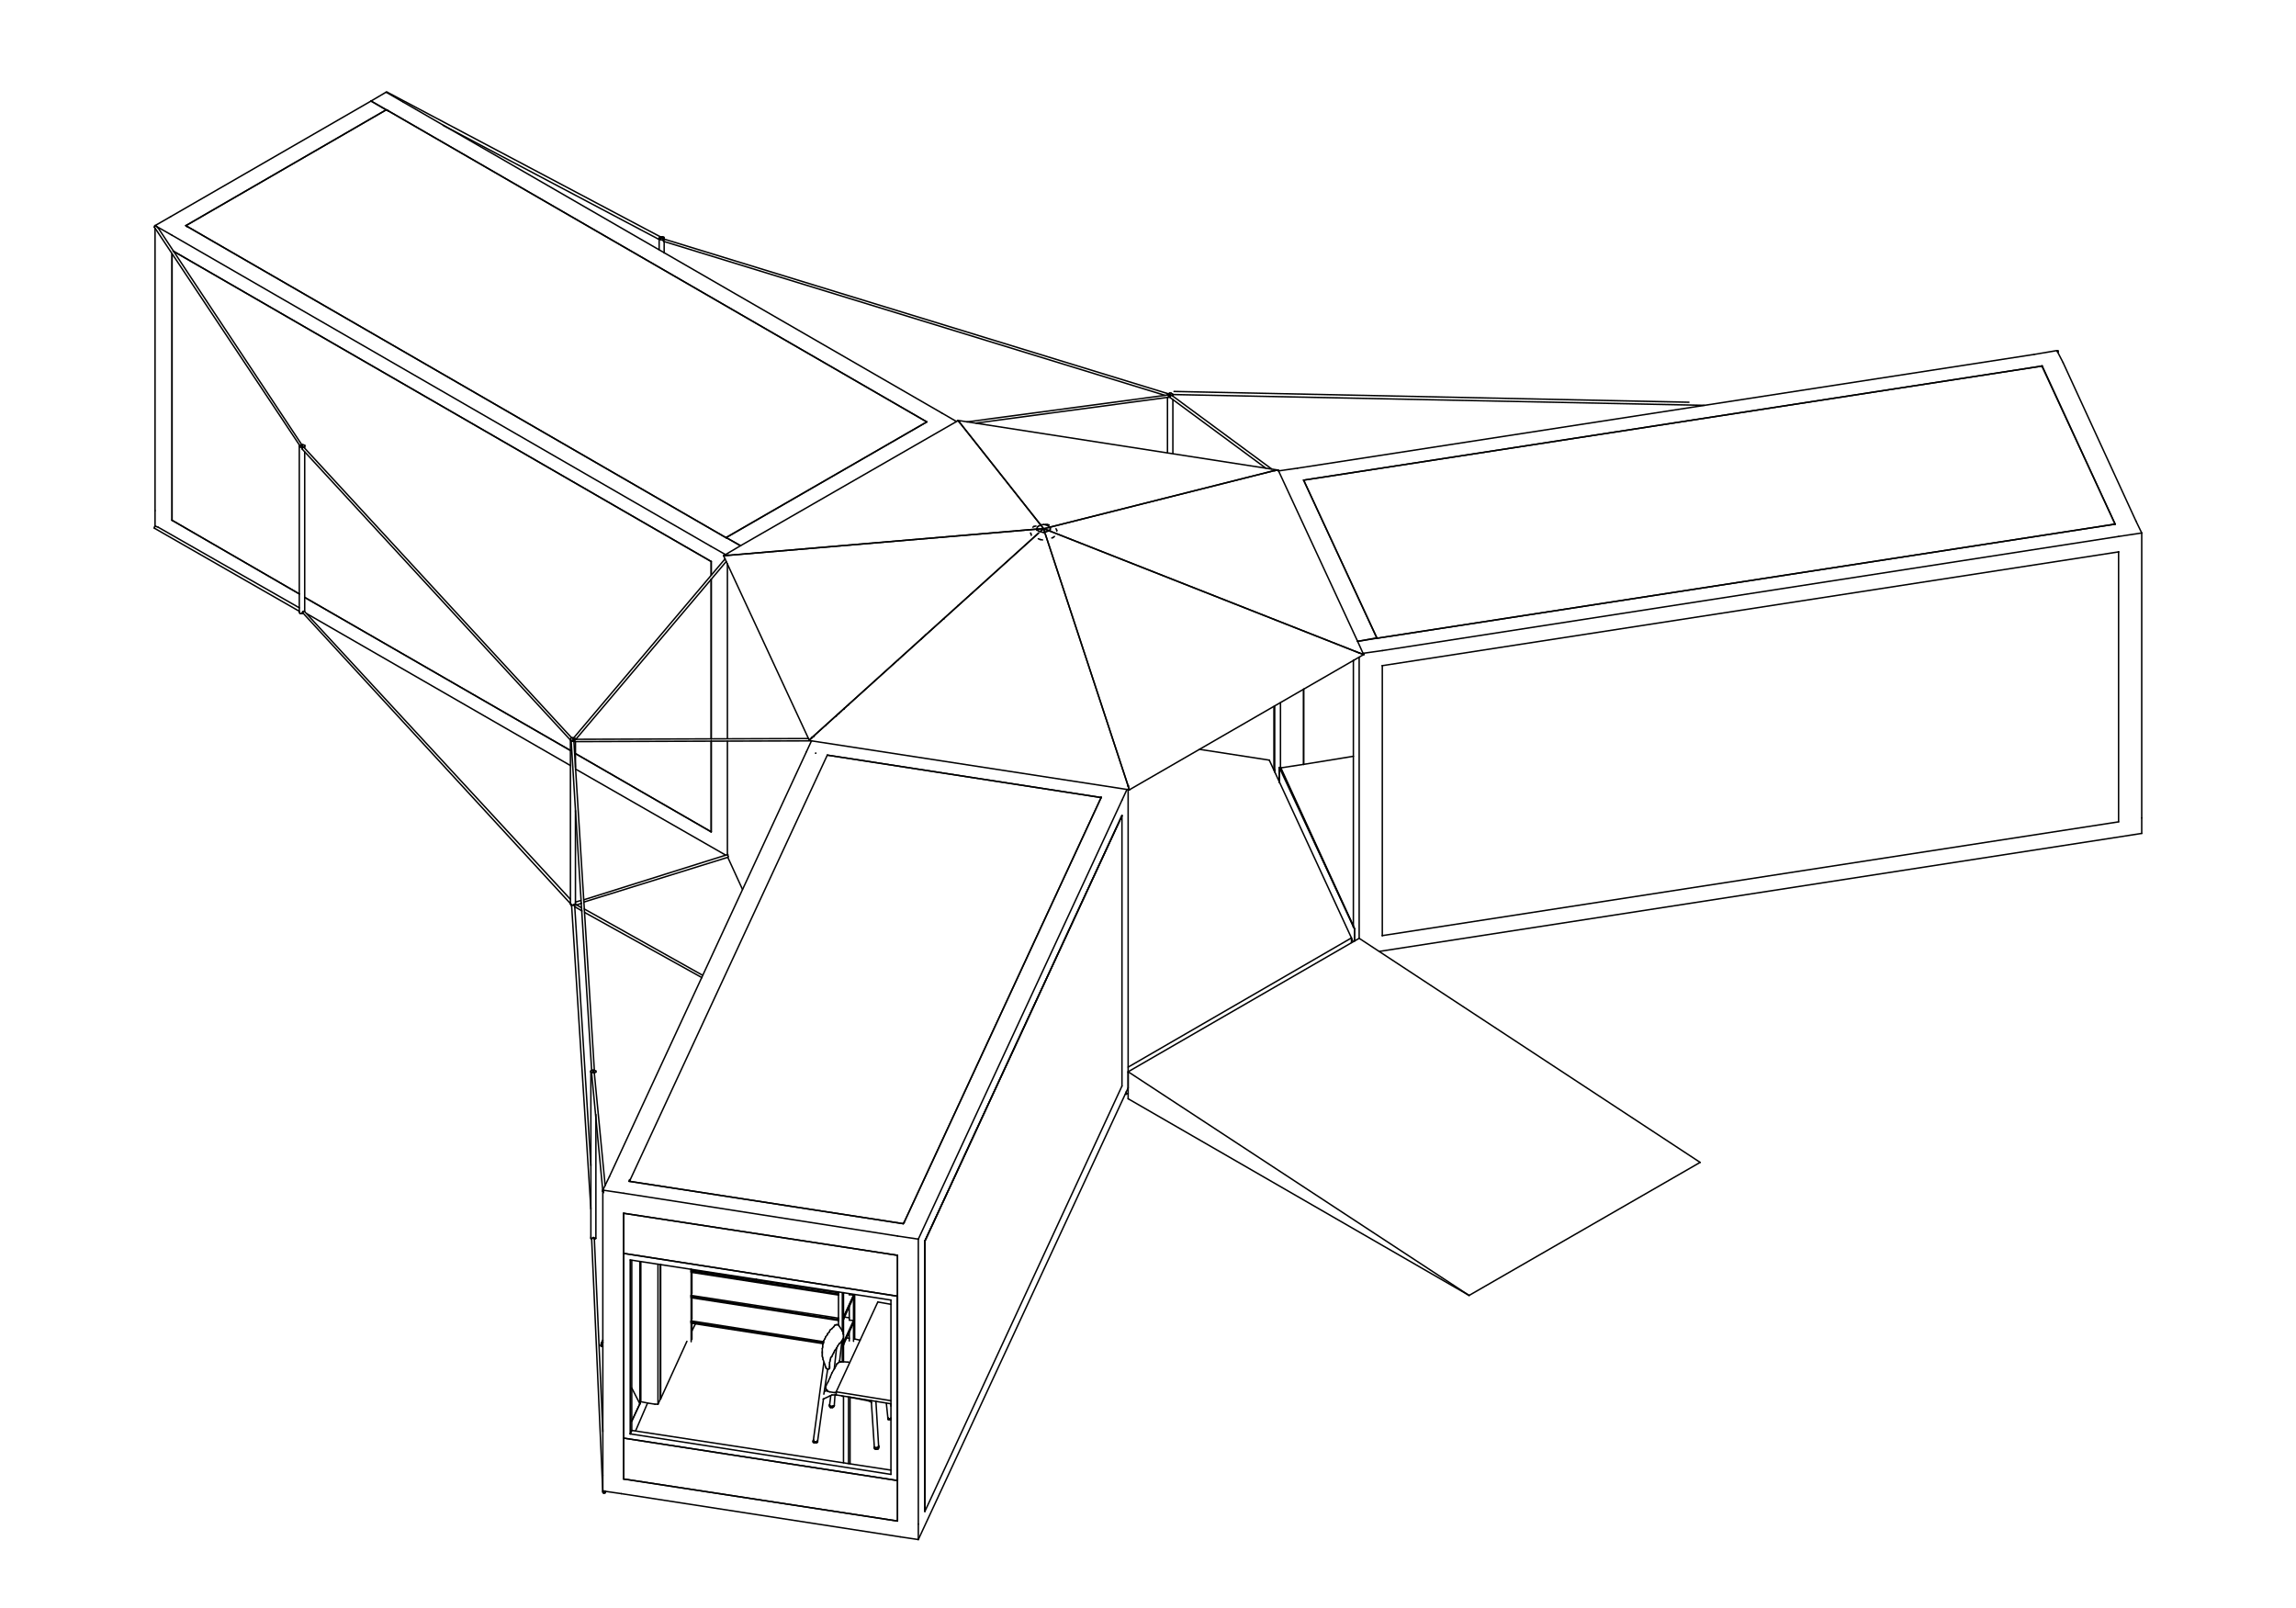 <?xml version="1.0" encoding="utf-8"?>
<!-- Generator: Adobe Illustrator 25.2.0, SVG Export Plug-In . SVG Version: 6.00 Build 0)  -->
<svg version="1.1" id="Layer_1" xmlns="http://www.w3.org/2000/svg" xmlns:xlink="http://www.w3.org/1999/xlink" x="0px" y="0px"
	 viewBox="0 0 595.3 416.9" style="enable-background:new 0 0 595.3 416.9;" xml:space="preserve">
<style type="text/css">
	.st0{fill:none;stroke:#000000;stroke-width:0.375;stroke-linecap:round;stroke-linejoin:round;stroke-miterlimit:10;}
</style>
<line class="st0" x1="351.2" y1="240.8" x2="331.7" y2="199"/>
<line class="st0" x1="351.2" y1="244" x2="351.2" y2="240.8"/>
<line class="st0" x1="331.7" y1="202.9" x2="331.7" y2="199"/>
<line class="st0" x1="350.8" y1="244.1" x2="350.4" y2="243.3"/>
<line class="st0" x1="329.1" y1="197.1" x2="311" y2="194.3"/>
<line class="st0" x1="292" y1="283.7" x2="292.5" y2="283.5"/>
<line class="st0" x1="291.8" y1="283.7" x2="292" y2="283.7"/>
<line class="st0" x1="292.5" y1="276.7" x2="350.4" y2="243.2"/>
<line class="st0" x1="350.4" y1="243.2" x2="329.1" y2="197.1"/>
<line class="st0" x1="350.4" y1="244.4" x2="350.4" y2="243.2"/>
<line class="st0" x1="292" y1="283.7" x2="292" y2="283.1"/>
<line class="st0" x1="338" y1="198.2" x2="332.1" y2="199.1"/>
<line class="st0" x1="332.1" y1="199.1" x2="350.9" y2="240.1"/>
<line class="st0" x1="332.1" y1="199.1" x2="332.1" y2="199.4"/>
<line class="st0" x1="332.1" y1="199.4" x2="350.9" y2="240.3"/>
<line class="st0" x1="218.9" y1="183.8" x2="218.9" y2="183.7"/>
<line class="st0" x1="218" y1="184.6" x2="218" y2="184.6"/>
<line class="st0" x1="216.8" y1="185.7" x2="216.8" y2="185.7"/>
<line class="st0" x1="217.6" y1="185" x2="217.6" y2="185"/>
<line class="st0" x1="217.1" y1="185.3" x2="217.1" y2="185.3"/>
<line class="st0" x1="214.1" y1="188.1" x2="214.1" y2="188.1"/>
<line class="st0" x1="216.8" y1="185.7" x2="216.8" y2="185.7"/>
<line class="st0" x1="227.6" y1="337.6" x2="216.8" y2="360.9"/>
<line class="st0" x1="216.8" y1="361.7" x2="231" y2="364"/>
<line class="st0" x1="216.8" y1="360.9" x2="231" y2="363.2"/>
<line class="st0" x1="231" y1="338.2" x2="227.6" y2="337.6"/>
<line class="st0" x1="216.8" y1="361.7" x2="216.8" y2="360.9"/>
<line class="st0" x1="218.7" y1="379.3" x2="218.7" y2="362.1"/>
<line class="st0" x1="220" y1="379.5" x2="220" y2="362.2"/>
<line class="st0" x1="220.4" y1="379.5" x2="220.4" y2="362.3"/>
<line class="st0" x1="215.1" y1="364.3" x2="215.4" y2="361.9"/>
<line class="st0" x1="216.3" y1="355" x2="216.9" y2="349.5"/>
<line class="st0" x1="215.1" y1="364.3" x2="215.1" y2="364.4"/>
<line class="st0" x1="215.1" y1="364.4" x2="215.2" y2="364.6"/>
<line class="st0" x1="215.2" y1="364.6" x2="215.6" y2="364.7"/>
<line class="st0" x1="215.6" y1="364.7" x2="215.8" y2="364.7"/>
<line class="st0" x1="215.8" y1="364.7" x2="216" y2="364.6"/>
<line class="st0" x1="216" y1="364.6" x2="216.3" y2="364.5"/>
<line class="st0" x1="218.3" y1="347.6" x2="217.7" y2="352.9"/>
<line class="st0" x1="216.5" y1="361.7" x2="216.3" y2="364.5"/>
<line class="st0" x1="211" y1="373.7" x2="211.2" y2="373.9"/>
<line class="st0" x1="211" y1="373.7" x2="210.9" y2="373.6"/>
<line class="st0" x1="211.2" y1="373.9" x2="211.6" y2="373.9"/>
<line class="st0" x1="210.9" y1="373.6" x2="210.9" y2="373.4"/>
<line class="st0" x1="210.9" y1="373.4" x2="213.6" y2="353.3"/>
<line class="st0" x1="214.6" y1="355" x2="213.6" y2="361.5"/>
<line class="st0" x1="213.5" y1="362.8" x2="212" y2="373.6"/>
<line class="st0" x1="212" y1="373.6" x2="211.8" y2="373.9"/>
<line class="st0" x1="211.8" y1="373.9" x2="211.6" y2="373.9"/>
<line class="st0" x1="218" y1="353.2" x2="217.6" y2="352.9"/>
<line class="st0" x1="213.4" y1="362.8" x2="213.6" y2="362.7"/>
<line class="st0" x1="226" y1="363.7" x2="225.6" y2="363.4"/>
<line class="st0" x1="214.5" y1="360.5" x2="213.8" y2="360.8"/>
<line class="st0" x1="218.3" y1="362" x2="218.7" y2="362.1"/>
<line class="st0" x1="220.4" y1="362.3" x2="225" y2="363.2"/>
<line class="st0" x1="216.8" y1="361.7" x2="216.6" y2="361.7"/>
<line class="st0" x1="215.7" y1="361.7" x2="215.1" y2="362"/>
<line class="st0" x1="215.7" y1="361.7" x2="216.6" y2="361.7"/>
<line class="st0" x1="215.1" y1="362" x2="213.6" y2="362.7"/>
<line class="st0" x1="225.6" y1="363.4" x2="225" y2="363.2"/>
<line class="st0" x1="229.8" y1="363.8" x2="230.2" y2="367.6"/>
<line class="st0" x1="231" y1="364" x2="231" y2="364.6"/>
<line class="st0" x1="230.2" y1="367.6" x2="230.3" y2="367.9"/>
<line class="st0" x1="230.3" y1="367.9" x2="230.6" y2="367.9"/>
<line class="st0" x1="230.6" y1="367.9" x2="230.9" y2="367.9"/>
<line class="st0" x1="230.9" y1="367.9" x2="231" y2="367.7"/>
<line class="st0" x1="227.1" y1="363.3" x2="227.8" y2="374.9"/>
<line class="st0" x1="225.9" y1="363.2" x2="226.7" y2="375.3"/>
<line class="st0" x1="226.8" y1="375.4" x2="227.1" y2="375.4"/>
<line class="st0" x1="226.8" y1="375.4" x2="226.7" y2="375.3"/>
<line class="st0" x1="227.1" y1="375.4" x2="227.4" y2="375.4"/>
<line class="st0" x1="227.8" y1="374.9" x2="227.8" y2="375.2"/>
<line class="st0" x1="227.8" y1="375.2" x2="227.7" y2="375.3"/>
<line class="st0" x1="227.7" y1="375.3" x2="227.4" y2="375.4"/>
<line class="st0" x1="215.1" y1="364.5" x2="215.1" y2="364.3"/>
<line class="st0" x1="215.1" y1="364.5" x2="215.1" y2="364.7"/>
<line class="st0" x1="215.1" y1="364.3" x2="215.1" y2="364.4"/>
<line class="st0" x1="215.1" y1="364.7" x2="215.2" y2="364.9"/>
<line class="st0" x1="215.1" y1="364.4" x2="215.2" y2="364.6"/>
<line class="st0" x1="215.2" y1="364.9" x2="215.4" y2="365"/>
<line class="st0" x1="215.2" y1="364.6" x2="215.6" y2="364.7"/>
<line class="st0" x1="215.4" y1="365" x2="215.8" y2="365"/>
<line class="st0" x1="215.6" y1="364.7" x2="215.8" y2="364.7"/>
<line class="st0" x1="215.8" y1="365" x2="216" y2="364.9"/>
<line class="st0" x1="215.8" y1="364.7" x2="216" y2="364.6"/>
<line class="st0" x1="216" y1="364.9" x2="216.2" y2="364.7"/>
<line class="st0" x1="216" y1="364.6" x2="216.3" y2="364.5"/>
<line class="st0" x1="216.2" y1="364.7" x2="216.3" y2="364.5"/>
<line class="st0" x1="211.2" y1="374.1" x2="211" y2="374.1"/>
<line class="st0" x1="211.2" y1="374.1" x2="211.5" y2="374.1"/>
<line class="st0" x1="211.2" y1="373.9" x2="211" y2="373.7"/>
<line class="st0" x1="211.2" y1="373.9" x2="211.6" y2="373.9"/>
<line class="st0" x1="211" y1="373.7" x2="210.9" y2="373.6"/>
<line class="st0" x1="211" y1="374.1" x2="210.8" y2="373.9"/>
<line class="st0" x1="210.9" y1="373.6" x2="210.9" y2="373.4"/>
<line class="st0" x1="210.8" y1="373.9" x2="210.8" y2="373.7"/>
<line class="st0" x1="210.8" y1="373.7" x2="210.9" y2="373.4"/>
<line class="st0" x1="212" y1="373.6" x2="212" y2="373.9"/>
<line class="st0" x1="212" y1="373.6" x2="211.8" y2="373.9"/>
<line class="st0" x1="212" y1="373.9" x2="211.8" y2="374.1"/>
<line class="st0" x1="211.8" y1="373.9" x2="211.6" y2="373.9"/>
<line class="st0" x1="211.8" y1="374.1" x2="211.5" y2="374.1"/>
<line class="st0" x1="230.2" y1="367.9" x2="230.2" y2="367.6"/>
<line class="st0" x1="230.2" y1="367.9" x2="230.3" y2="368.1"/>
<line class="st0" x1="230.2" y1="367.6" x2="230.3" y2="367.9"/>
<line class="st0" x1="230.3" y1="368.1" x2="230.6" y2="368.1"/>
<line class="st0" x1="230.3" y1="367.9" x2="230.6" y2="367.9"/>
<line class="st0" x1="230.6" y1="368.1" x2="230.9" y2="368.1"/>
<line class="st0" x1="230.6" y1="367.9" x2="230.9" y2="367.9"/>
<line class="st0" x1="230.9" y1="368.1" x2="231" y2="368.1"/>
<line class="st0" x1="230.9" y1="367.9" x2="231" y2="367.7"/>
<line class="st0" x1="226.8" y1="375.7" x2="227.1" y2="375.8"/>
<line class="st0" x1="226.8" y1="375.7" x2="226.7" y2="375.5"/>
<line class="st0" x1="227.1" y1="375.8" x2="227.4" y2="375.8"/>
<line class="st0" x1="227.1" y1="375.4" x2="226.8" y2="375.4"/>
<line class="st0" x1="227.1" y1="375.4" x2="227.4" y2="375.4"/>
<line class="st0" x1="226.8" y1="375.4" x2="226.7" y2="375.3"/>
<line class="st0" x1="226.7" y1="375.5" x2="226.7" y2="375.3"/>
<line class="st0" x1="227.8" y1="374.9" x2="227.8" y2="375.3"/>
<line class="st0" x1="227.8" y1="374.9" x2="227.8" y2="375.2"/>
<line class="st0" x1="227.8" y1="375.3" x2="227.8" y2="375.5"/>
<line class="st0" x1="227.8" y1="375.2" x2="227.7" y2="375.3"/>
<line class="st0" x1="227.8" y1="375.5" x2="227.7" y2="375.7"/>
<line class="st0" x1="227.7" y1="375.3" x2="227.4" y2="375.4"/>
<line class="st0" x1="227.7" y1="375.7" x2="227.4" y2="375.8"/>
<line class="st0" x1="217.4" y1="343.5" x2="217.1" y2="343.5"/>
<line class="st0" x1="217.4" y1="343.5" x2="217.6" y2="343.9"/>
<line class="st0" x1="217.1" y1="343.5" x2="216.9" y2="343.5"/>
<line class="st0" x1="217.6" y1="343.9" x2="218.3" y2="344.9"/>
<line class="st0" x1="218.3" y1="344.9" x2="218.6" y2="345.5"/>
<line class="st0" x1="217.6" y1="348.4" x2="218" y2="348.1"/>
<line class="st0" x1="217.6" y1="348.4" x2="217.2" y2="349"/>
<line class="st0" x1="218" y1="348.1" x2="218.2" y2="347.8"/>
<line class="st0" x1="216.9" y1="349.6" x2="217.2" y2="349"/>
<line class="st0" x1="216.9" y1="349.6" x2="216.4" y2="350.2"/>
<line class="st0" x1="215.9" y1="351.2" x2="216.2" y2="350.7"/>
<line class="st0" x1="215.9" y1="351.2" x2="215.7" y2="351.7"/>
<line class="st0" x1="216.2" y1="350.7" x2="216.4" y2="350.2"/>
<line class="st0" x1="218.6" y1="347.2" x2="218.7" y2="347"/>
<line class="st0" x1="218.6" y1="347.2" x2="218.6" y2="347.2"/>
<line class="st0" x1="218.7" y1="347" x2="218.7" y2="346.5"/>
<line class="st0" x1="216.9" y1="343.5" x2="216.8" y2="343.5"/>
<line class="st0" x1="218.6" y1="345.8" x2="218.6" y2="345.5"/>
<line class="st0" x1="218.6" y1="345.8" x2="218.7" y2="346.1"/>
<line class="st0" x1="218.7" y1="346.1" x2="218.7" y2="346.5"/>
<line class="st0" x1="215.7" y1="351.7" x2="215.4" y2="352"/>
<line class="st0" x1="218.3" y1="347.6" x2="218.4" y2="347.5"/>
<line class="st0" x1="218.3" y1="347.6" x2="218.2" y2="347.8"/>
<line class="st0" x1="218.4" y1="347.5" x2="218.6" y2="347.2"/>
<line class="st0" x1="215.1" y1="354.3" x2="215.1" y2="354.1"/>
<line class="st0" x1="215.1" y1="354.3" x2="215.1" y2="354.4"/>
<line class="st0" x1="215.1" y1="354.1" x2="215.1" y2="353.7"/>
<line class="st0" x1="215.1" y1="353.7" x2="215.1" y2="353.3"/>
<line class="st0" x1="215.1" y1="353.3" x2="215.2" y2="352.9"/>
<line class="st0" x1="215.3" y1="352.5" x2="215.4" y2="352"/>
<line class="st0" x1="215.3" y1="352.5" x2="215.2" y2="352.9"/>
<line class="st0" x1="215" y1="354.9" x2="215.1" y2="354.8"/>
<line class="st0" x1="215" y1="354.9" x2="214.8" y2="355"/>
<line class="st0" x1="215.1" y1="354.8" x2="215.1" y2="354.7"/>
<line class="st0" x1="214.8" y1="355" x2="214.6" y2="355"/>
<line class="st0" x1="215.1" y1="354.7" x2="215.1" y2="354.5"/>
<line class="st0" x1="215.1" y1="354.7" x2="215.1" y2="354.7"/>
<line class="st0" x1="215.1" y1="354.5" x2="215.1" y2="354.4"/>
<line class="st0" x1="214.5" y1="346.1" x2="214.1" y2="346.6"/>
<line class="st0" x1="214.5" y1="346.1" x2="214.6" y2="345.8"/>
<line class="st0" x1="214.1" y1="346.6" x2="213.9" y2="347.1"/>
<line class="st0" x1="215.2" y1="344.9" x2="215" y2="345.4"/>
<line class="st0" x1="215.2" y1="344.9" x2="215.7" y2="344.5"/>
<line class="st0" x1="215" y1="345.4" x2="214.6" y2="345.8"/>
<line class="st0" x1="215.7" y1="344.5" x2="216.2" y2="344"/>
<line class="st0" x1="216.5" y1="343.6" x2="216.8" y2="343.5"/>
<line class="st0" x1="216.5" y1="343.6" x2="216.4" y2="343.7"/>
<line class="st0" x1="216.2" y1="344" x2="216.4" y2="343.7"/>
<line class="st0" x1="213.9" y1="347.1" x2="213.6" y2="347.6"/>
<line class="st0" x1="213.2" y1="351.7" x2="213.3" y2="352"/>
<line class="st0" x1="213.2" y1="351.7" x2="213.2" y2="351.3"/>
<line class="st0" x1="213.3" y1="352" x2="213.4" y2="352.5"/>
<line class="st0" x1="213.4" y1="352.5" x2="213.9" y2="353.9"/>
<line class="st0" x1="213.5" y1="348.1" x2="213.6" y2="347.6"/>
<line class="st0" x1="213.5" y1="348.1" x2="213.4" y2="348.4"/>
<line class="st0" x1="213.9" y1="353.9" x2="214.1" y2="354.5"/>
<line class="st0" x1="213.3" y1="349.3" x2="213.3" y2="348.8"/>
<line class="st0" x1="213.3" y1="349.3" x2="213.2" y2="349.7"/>
<line class="st0" x1="213.3" y1="348.8" x2="213.4" y2="348.4"/>
<line class="st0" x1="213.2" y1="349.7" x2="213.2" y2="350.5"/>
<line class="st0" x1="213.2" y1="350.9" x2="213.2" y2="351.3"/>
<line class="st0" x1="213.2" y1="350.9" x2="213.2" y2="350.7"/>
<line class="st0" x1="214.2" y1="354.8" x2="214.1" y2="354.5"/>
<line class="st0" x1="214.2" y1="354.8" x2="214.4" y2="354.9"/>
<line class="st0" x1="214.4" y1="354.9" x2="214.6" y2="355"/>
<line class="st0" x1="213.2" y1="350.5" x2="213.2" y2="350.7"/>
<line class="st0" x1="216.8" y1="354.1" x2="216.4" y2="354.8"/>
<line class="st0" x1="216.8" y1="354.1" x2="216.9" y2="353.7"/>
<line class="st0" x1="216.4" y1="354.8" x2="215.7" y2="356"/>
<line class="st0" x1="216.9" y1="353.7" x2="217.1" y2="353.6"/>
<line class="st0" x1="220.2" y1="353.3" x2="219.9" y2="353.2"/>
<line class="st0" x1="218.6" y1="353.1" x2="218.2" y2="353.1"/>
<line class="st0" x1="218.6" y1="353.1" x2="219.9" y2="353.2"/>
<line class="st0" x1="218.2" y1="353.1" x2="217.8" y2="353.2"/>
<line class="st0" x1="217.8" y1="353.2" x2="217.6" y2="353.2"/>
<line class="st0" x1="217.6" y1="353.2" x2="217.4" y2="353.3"/>
<line class="st0" x1="217.4" y1="353.3" x2="217.1" y2="353.6"/>
<line class="st0" x1="214.2" y1="359.2" x2="214.1" y2="359.6"/>
<line class="st0" x1="214.2" y1="359.2" x2="214.7" y2="358.3"/>
<line class="st0" x1="214.1" y1="359.6" x2="214.1" y2="359.8"/>
<line class="st0" x1="214.1" y1="359.8" x2="214.1" y2="359.9"/>
<line class="st0" x1="215.7" y1="356" x2="215.2" y2="357.2"/>
<line class="st0" x1="215.2" y1="357.2" x2="214.7" y2="358.3"/>
<line class="st0" x1="214.1" y1="359.9" x2="214.1" y2="360.2"/>
<line class="st0" x1="214.1" y1="360.2" x2="214.2" y2="360.3"/>
<line class="st0" x1="214.7" y1="360.8" x2="214.5" y2="360.7"/>
<line class="st0" x1="214.7" y1="360.8" x2="215.1" y2="360.9"/>
<line class="st0" x1="214.5" y1="360.7" x2="214.4" y2="360.4"/>
<line class="st0" x1="214.4" y1="360.4" x2="214.2" y2="360.3"/>
<line class="st0" x1="216.8" y1="361.1" x2="216.3" y2="361.1"/>
<line class="st0" x1="216.3" y1="361.1" x2="215.1" y2="360.9"/>
<line class="st0" x1="179.2" y1="347.9" x2="179.2" y2="329.1"/>
<line class="st0" x1="179.4" y1="347.3" x2="179.4" y2="343.1"/>
<line class="st0" x1="179.4" y1="341.9" x2="179.4" y2="336.5"/>
<line class="st0" x1="179.4" y1="335.3" x2="179.4" y2="329.9"/>
<line class="st0" x1="217.4" y1="343.6" x2="217.4" y2="342.4"/>
<line class="st0" x1="217.4" y1="341.8" x2="217.4" y2="335.8"/>
<line class="st0" x1="217.4" y1="335.2" x2="217.4" y2="335.1"/>
<line class="st0" x1="217.4" y1="342.4" x2="217.4" y2="341.8"/>
<line class="st0" x1="217.4" y1="335.8" x2="217.4" y2="335.2"/>
<line class="st0" x1="218.4" y1="353.1" x2="218.4" y2="347.5"/>
<line class="st0" x1="218.4" y1="345.2" x2="218.4" y2="335.2"/>
<line class="st0" x1="218.7" y1="353.1" x2="218.7" y2="348.7"/>
<line class="st0" x1="218.7" y1="348.1" x2="218.7" y2="346.9"/>
<line class="st0" x1="218.7" y1="346" x2="218.7" y2="342.1"/>
<line class="st0" x1="218.7" y1="341.5" x2="218.7" y2="335.3"/>
<line class="st0" x1="218.7" y1="348.7" x2="218.7" y2="348.1"/>
<line class="st0" x1="218.7" y1="342.1" x2="218.7" y2="341.5"/>
<line class="st0" x1="218.7" y1="335.3" x2="218.7" y2="335.2"/>
<line class="st0" x1="220.2" y1="347.7" x2="220.2" y2="345.2"/>
<line class="st0" x1="220.2" y1="342.3" x2="220.2" y2="338.6"/>
<line class="st0" x1="220.2" y1="335.7" x2="220.2" y2="335.5"/>
<line class="st0" x1="221.3" y1="347.8" x2="221.3" y2="335.7"/>
<line class="st0" x1="221.6" y1="347.2" x2="221.6" y2="335.7"/>
<line class="st0" x1="218.7" y1="348.7" x2="221.3" y2="343"/>
<line class="st0" x1="218.7" y1="348.3" x2="221.3" y2="342.8"/>
<line class="st0" x1="218.7" y1="348.7" x2="218.7" y2="348.3"/>
<line class="st0" x1="221.3" y1="343" x2="221.3" y2="342.8"/>
<line class="st0" x1="179.2" y1="343.1" x2="213.4" y2="348.4"/>
<line class="st0" x1="179.2" y1="342.8" x2="213.5" y2="348.2"/>
<line class="st0" x1="179.2" y1="343.1" x2="179.2" y2="342.8"/>
<line class="st0" x1="218.7" y1="342.1" x2="221.3" y2="336.4"/>
<line class="st0" x1="218.7" y1="341.7" x2="221.3" y2="336.1"/>
<line class="st0" x1="218.7" y1="342.1" x2="218.7" y2="341.7"/>
<line class="st0" x1="221.3" y1="336.4" x2="221.3" y2="336.1"/>
<line class="st0" x1="179.2" y1="336.5" x2="217.4" y2="342.4"/>
<line class="st0" x1="179.2" y1="336.2" x2="217.4" y2="342.2"/>
<line class="st0" x1="179.2" y1="336.5" x2="179.2" y2="336.2"/>
<line class="st0" x1="217.4" y1="342.4" x2="217.4" y2="342.2"/>
<line class="st0" x1="218.7" y1="335.3" x2="218.7" y2="335.2"/>
<line class="st0" x1="218.7" y1="335.3" x2="218.7" y2="335.2"/>
<line class="st0" x1="179.2" y1="329.9" x2="217.4" y2="335.8"/>
<line class="st0" x1="179.2" y1="329.6" x2="217.4" y2="335.6"/>
<line class="st0" x1="179.2" y1="329.9" x2="179.2" y2="329.6"/>
<line class="st0" x1="217.4" y1="335.8" x2="217.4" y2="335.6"/>
<line class="st0" x1="179.2" y1="342.8" x2="213.5" y2="348.2"/>
<line class="st0" x1="218.7" y1="348.3" x2="221.3" y2="342.8"/>
<line class="st0" x1="179.4" y1="341.9" x2="179.2" y2="342.5"/>
<line class="st0" x1="179.2" y1="342.5" x2="213.5" y2="347.9"/>
<line class="st0" x1="218.7" y1="348.1" x2="221.3" y2="342.4"/>
<line class="st0" x1="221.3" y1="342.4" x2="220.2" y2="342.3"/>
<line class="st0" x1="220.2" y1="341.7" x2="218.9" y2="341.5"/>
<line class="st0" x1="179.2" y1="342.8" x2="179.2" y2="342.5"/>
<line class="st0" x1="218.7" y1="348.3" x2="218.7" y2="348.1"/>
<line class="st0" x1="221.3" y1="342.8" x2="221.3" y2="342.4"/>
<line class="st0" x1="179.2" y1="336.2" x2="217.4" y2="342.2"/>
<line class="st0" x1="218.7" y1="341.7" x2="221.3" y2="336.1"/>
<line class="st0" x1="179.4" y1="335.3" x2="179.2" y2="335.9"/>
<line class="st0" x1="179.2" y1="335.9" x2="217.4" y2="341.8"/>
<line class="st0" x1="218.7" y1="341.5" x2="221.3" y2="335.8"/>
<line class="st0" x1="221.3" y1="335.8" x2="220.2" y2="335.7"/>
<line class="st0" x1="179.2" y1="336.2" x2="179.2" y2="335.9"/>
<line class="st0" x1="217.4" y1="342.2" x2="217.4" y2="341.8"/>
<line class="st0" x1="218.7" y1="341.7" x2="218.7" y2="341.5"/>
<line class="st0" x1="221.3" y1="336.1" x2="221.3" y2="335.8"/>
<line class="st0" x1="179.2" y1="329.6" x2="217.4" y2="335.6"/>
<line class="st0" x1="179.2" y1="329.1" x2="179.2" y2="329.3"/>
<line class="st0" x1="179.2" y1="329.3" x2="217.4" y2="335.2"/>
<line class="st0" x1="179.2" y1="329.6" x2="179.2" y2="329.3"/>
<line class="st0" x1="217.4" y1="335.6" x2="217.4" y2="335.2"/>
<line class="st0" x1="196.8" y1="331.9" x2="196.8" y2="332"/>
<line class="st0" x1="196.1" y1="331.9" x2="196.1" y2="331.7"/>
<line class="st0" x1="196.8" y1="332" x2="196.8" y2="331.9"/>
<line class="st0" x1="196.1" y1="331.7" x2="196.1" y2="331.9"/>
<line class="st0" x1="218.9" y1="183.7" x2="218.9" y2="183.8"/>
<line class="st0" x1="220" y1="182.8" x2="220" y2="182.8"/>
<line class="st0" x1="241" y1="163.7" x2="241" y2="163.7"/>
<line class="st0" x1="240" y1="164.6" x2="240" y2="164.6"/>
<line class="st0" x1="238.8" y1="165.8" x2="238.8" y2="165.8"/>
<line class="st0" x1="239.7" y1="164.9" x2="239.7" y2="164.9"/>
<line class="st0" x1="239.2" y1="165.4" x2="239.2" y2="165.4"/>
<line class="st0" x1="440.8" y1="301.4" x2="352.4" y2="243.3"/>
<line class="st0" x1="292.5" y1="277.9" x2="292.5" y2="284.9"/>
<line class="st0" x1="352.4" y1="243.3" x2="292.5" y2="277.9"/>
<line class="st0" x1="292.5" y1="284.9" x2="380.9" y2="335.9"/>
<line class="st0" x1="380.9" y1="335.9" x2="292.5" y2="277.9"/>
<line class="st0" x1="440.8" y1="301.4" x2="380.9" y2="335.9"/>
<line class="st0" x1="232.8" y1="171.2" x2="232.8" y2="171.2"/>
<line class="st0" x1="233.4" y1="398.5" x2="161.1" y2="387.3"/>
<line class="st0" x1="167.9" y1="363.8" x2="164.8" y2="371"/>
<line class="st0" x1="351.2" y1="244" x2="351.2" y2="240.8"/>
<line class="st0" x1="357.6" y1="246.7" x2="555.3" y2="216.1"/>
<line class="st0" x1="555.3" y1="212.1" x2="555.3" y2="216.1"/>
<line class="st0" x1="292.5" y1="282.1" x2="238.1" y2="399.2"/>
<line class="st0" x1="233.4" y1="398.5" x2="238.1" y2="399.2"/>
<line class="st0" x1="292.5" y1="282.1" x2="292.5" y2="278.1"/>
<line class="st0" x1="238.1" y1="399.2" x2="238.1" y2="395.2"/>
<line class="st0" x1="165.9" y1="364" x2="166.1" y2="363.5"/>
<line class="st0" x1="166.1" y1="363.5" x2="166.1" y2="327.2"/>
<line class="st0" x1="165.9" y1="364" x2="163.8" y2="359.9"/>
<line class="st0" x1="156.2" y1="349.1" x2="156" y2="349"/>
<line class="st0" x1="156" y1="349" x2="156" y2="348.9"/>
<line class="st0" x1="156" y1="348.9" x2="156" y2="348.7"/>
<line class="st0" x1="156" y1="348.7" x2="156.2" y2="348.4"/>
<line class="st0" x1="156.2" y1="348.4" x2="156.2" y2="348.2"/>
<line class="st0" x1="156.2" y1="348.2" x2="156.3" y2="347.9"/>
<line class="st0" x1="155.9" y1="349" x2="155.8" y2="349"/>
<line class="st0" x1="155.8" y1="349" x2="155.8" y2="348.9"/>
<line class="st0" x1="155.8" y1="348.9" x2="155.8" y2="348.7"/>
<line class="st0" x1="155.8" y1="348.7" x2="155.9" y2="348.4"/>
<line class="st0" x1="155.9" y1="348.4" x2="155.9" y2="348.2"/>
<line class="st0" x1="155.9" y1="348.2" x2="156.2" y2="347.7"/>
<line class="st0" x1="156.2" y1="349.1" x2="155.9" y2="349"/>
<line class="st0" x1="156.2" y1="347.7" x2="156.3" y2="347.5"/>
<line class="st0" x1="156.3" y1="347.5" x2="156.3" y2="347.5"/>
<line class="st0" x1="156.2" y1="348.2" x2="156.2" y2="348.4"/>
<line class="st0" x1="156.2" y1="348.4" x2="156" y2="348.7"/>
<line class="st0" x1="156" y1="348.7" x2="156" y2="348.9"/>
<line class="st0" x1="156" y1="348.9" x2="156" y2="349"/>
<line class="st0" x1="156" y1="349" x2="156.2" y2="349.1"/>
<line class="st0" x1="156.3" y1="348.1" x2="156.3" y2="348.1"/>
<line class="st0" x1="156.3" y1="348.1" x2="156.2" y2="348.2"/>
<line class="st0" x1="156.3" y1="349.1" x2="156.2" y2="349.1"/>
<line class="st0" x1="156.3" y1="348.1" x2="156.3" y2="348.1"/>
<line class="st0" x1="165.9" y1="364" x2="163.8" y2="368.5"/>
<line class="st0" x1="165.9" y1="327.1" x2="165.9" y2="364"/>
<line class="st0" x1="165.9" y1="364" x2="163.8" y2="368.5"/>
<line class="st0" x1="40.4" y1="136.5" x2="41" y2="136.7"/>
<line class="st0" x1="188.1" y1="221.7" x2="149.2" y2="199.4"/>
<line class="st0" x1="147.9" y1="198.5" x2="79.5" y2="159.1"/>
<line class="st0" x1="147.9" y1="194.6" x2="79" y2="154.9"/>
<line class="st0" x1="40.2" y1="136.4" x2="40.2" y2="132.4"/>
<line class="st0" x1="40.2" y1="136.5" x2="40.2" y2="136.4"/>
<line class="st0" x1="40.2" y1="136.5" x2="40.4" y2="136.5"/>
<line class="st0" x1="41" y1="136.7" x2="77.6" y2="157.6"/>
<line class="st0" x1="40" y1="136.9" x2="40.1" y2="137"/>
<line class="st0" x1="40.1" y1="136.6" x2="40" y2="136.9"/>
<line class="st0" x1="40.2" y1="136.5" x2="40.1" y2="136.6"/>
<line class="st0" x1="40.1" y1="137" x2="77.6" y2="158.5"/>
<line class="st0" x1="156.3" y1="382.6" x2="156.3" y2="386.6"/>
<line class="st0" x1="156.3" y1="386.6" x2="161.1" y2="387.3"/>
<line class="st0" x1="148" y1="234.5" x2="148" y2="234.4"/>
<line class="st0" x1="148.1" y1="234.7" x2="148" y2="234.5"/>
<line class="st0" x1="149.4" y1="234.7" x2="150.8" y2="234.2"/>
<line class="st0" x1="151.4" y1="233.9" x2="188.7" y2="222.3"/>
<line class="st0" x1="188.6" y1="221.6" x2="188.6" y2="221.6"/>
<line class="st0" x1="149.2" y1="233.9" x2="150.6" y2="233.5"/>
<line class="st0" x1="151.4" y1="233.3" x2="188.6" y2="221.6"/>
<line class="st0" x1="78.5" y1="158.9" x2="147.9" y2="234.3"/>
<line class="st0" x1="78.9" y1="158.5" x2="147.9" y2="233.2"/>
<line class="st0" x1="148" y1="234.5" x2="148.1" y2="234.7"/>
<line class="st0" x1="148" y1="234.4" x2="148" y2="234.5"/>
<line class="st0" x1="148.1" y1="234.7" x2="148.2" y2="234.8"/>
<line class="st0" x1="149" y1="235.1" x2="150.9" y2="236.2"/>
<line class="st0" x1="151.6" y1="236.6" x2="182" y2="253.5"/>
<line class="st0" x1="148.2" y1="234.7" x2="148.2" y2="234.7"/>
<line class="st0" x1="148.2" y1="234.7" x2="148.2" y2="234.5"/>
<line class="st0" x1="149.1" y1="234.4" x2="150.8" y2="235.4"/>
<line class="st0" x1="151.5" y1="235.7" x2="182.2" y2="252.9"/>
<line class="st0" x1="148.8" y1="234.7" x2="149" y2="234.8"/>
<line class="st0" x1="148.8" y1="234.7" x2="148.8" y2="234.5"/>
<line class="st0" x1="153.2" y1="302.2" x2="149" y2="234.8"/>
<line class="st0" x1="153.2" y1="313.5" x2="148.2" y2="234.7"/>
<line class="st0" x1="157" y1="386.8" x2="156.9" y2="387.1"/>
<line class="st0" x1="157" y1="386.8" x2="157" y2="386.7"/>
<line class="st0" x1="156.3" y1="371.2" x2="154.1" y2="321.2"/>
<line class="st0" x1="156.9" y1="386.7" x2="157" y2="386.8"/>
<line class="st0" x1="156.9" y1="386.6" x2="156.9" y2="386.7"/>
<line class="st0" x1="156.4" y1="386.7" x2="156.6" y2="386.6"/>
<line class="st0" x1="156.3" y1="386.9" x2="156.4" y2="386.7"/>
<line class="st0" x1="156.4" y1="387.1" x2="156.3" y2="386.9"/>
<line class="st0" x1="156.6" y1="387.2" x2="156.4" y2="387.1"/>
<line class="st0" x1="156.9" y1="387.1" x2="156.6" y2="387.2"/>
<line class="st0" x1="156.3" y1="386.9" x2="153.4" y2="321.2"/>
<line class="st0" x1="330.5" y1="199.7" x2="330.5" y2="200.2"/>
<line class="st0" x1="330.5" y1="199.6" x2="330.5" y2="199.7"/>
<line class="st0" x1="331.7" y1="199" x2="331.7" y2="202.9"/>
<line class="st0" x1="330.5" y1="199.7" x2="330.5" y2="199.7"/>
<line class="st0" x1="48.5" y1="58.7" x2="48.5" y2="58.7"/>
<line class="st0" x1="48.5" y1="58.7" x2="188.2" y2="139.4"/>
<line class="st0" x1="188.2" y1="139.4" x2="240.3" y2="109.4"/>
<line class="st0" x1="240.3" y1="109.4" x2="100.6" y2="28.7"/>
<line class="st0" x1="100.6" y1="28.7" x2="100.6" y2="28.7"/>
<line class="st0" x1="100.6" y1="28.7" x2="100.1" y2="28.5"/>
<line class="st0" x1="100.1" y1="28.5" x2="48.2" y2="58.5"/>
<line class="st0" x1="48.2" y1="58.5" x2="48.5" y2="58.7"/>
<line class="st0" x1="44.6" y1="134.9" x2="44.6" y2="65.9"/>
<line class="st0" x1="40.2" y1="58.5" x2="44.6" y2="61"/>
<line class="st0" x1="40.2" y1="132.4" x2="40.2" y2="59.3"/>
<line class="st0" x1="40.2" y1="58.5" x2="40.2" y2="58.5"/>
<line class="st0" x1="48.2" y1="58.5" x2="48.2" y2="58.5"/>
<line class="st0" x1="48.5" y1="58.7" x2="48.2" y2="58.5"/>
<line class="st0" x1="44.2" y1="56.2" x2="40.2" y2="58.5"/>
<line class="st0" x1="96.2" y1="26.2" x2="100.6" y2="28.7"/>
<line class="st0" x1="96.2" y1="26.2" x2="96.2" y2="26.2"/>
<line class="st0" x1="104.6" y1="26.5" x2="100.1" y2="23.9"/>
<line class="st0" x1="100.1" y1="23.9" x2="96.2" y2="26.2"/>
<line class="st0" x1="244.7" y1="160.5" x2="244.7" y2="160.5"/>
<line class="st0" x1="248" y1="109.3" x2="244.2" y2="107.1"/>
<line class="st0" x1="184.4" y1="145.6" x2="44.9" y2="65.1"/>
<line class="st0" x1="188.3" y1="139.4" x2="188.2" y2="139.4"/>
<line class="st0" x1="188.2" y1="139.4" x2="48.5" y2="58.7"/>
<line class="st0" x1="184.4" y1="141.7" x2="44.6" y2="61"/>
<line class="st0" x1="244.2" y1="107.1" x2="104.6" y2="26.5"/>
<line class="st0" x1="240.3" y1="109.4" x2="100.6" y2="28.7"/>
<line class="st0" x1="100.1" y1="28.5" x2="100.1" y2="28.5"/>
<line class="st0" x1="48.2" y1="58.5" x2="100.1" y2="28.5"/>
<line class="st0" x1="44.2" y1="56.2" x2="96.2" y2="26.2"/>
<line class="st0" x1="96.2" y1="26.2" x2="100.1" y2="28.5"/>
<line class="st0" x1="188.3" y1="139.4" x2="192" y2="141.5"/>
<line class="st0" x1="188.3" y1="139.4" x2="188.3" y2="139.4"/>
<line class="st0" x1="184.4" y1="141.7" x2="188.1" y2="143.8"/>
<line class="st0" x1="184.4" y1="215.7" x2="184.4" y2="192.2"/>
<line class="st0" x1="184.4" y1="191.6" x2="184.4" y2="150.2"/>
<line class="st0" x1="192" y1="141.5" x2="188.3" y2="139.4"/>
<line class="st0" x1="188.3" y1="139.4" x2="188.3" y2="139.4"/>
<line class="st0" x1="547.8" y1="136" x2="547.8" y2="136"/>
<line class="st0" x1="338" y1="124.5" x2="357" y2="165.5"/>
<line class="st0" x1="547.8" y1="136" x2="548.4" y2="135.9"/>
<line class="st0" x1="528.9" y1="95" x2="528.9" y2="95"/>
<line class="st0" x1="529.4" y1="94.9" x2="528.9" y2="95"/>
<line class="st0" x1="548.4" y1="135.9" x2="529.4" y2="94.9"/>
<line class="st0" x1="357" y1="165.5" x2="547.8" y2="136"/>
<line class="st0" x1="528.9" y1="95" x2="338" y2="124.5"/>
<line class="st0" x1="358.4" y1="168.7" x2="549.3" y2="139.1"/>
<line class="st0" x1="356.9" y1="165.5" x2="357" y2="165.5"/>
<line class="st0" x1="357" y1="165.5" x2="547.8" y2="136"/>
<line class="st0" x1="358.4" y1="172.6" x2="549.3" y2="143.1"/>
<line class="st0" x1="338" y1="124.5" x2="528.9" y2="95"/>
<line class="st0" x1="336.4" y1="121.4" x2="527.4" y2="91.9"/>
<line class="st0" x1="553.8" y1="135.1" x2="534.9" y2="94"/>
<line class="st0" x1="548.4" y1="135.9" x2="529.5" y2="94.9"/>
<line class="st0" x1="529.5" y1="95" x2="529.5" y2="94.9"/>
<line class="st0" x1="352" y1="166.3" x2="357" y2="165.4"/>
<line class="st0" x1="350.9" y1="171.4" x2="350.9" y2="171.3"/>
<line class="st0" x1="357" y1="165.4" x2="357" y2="165.5"/>
<line class="st0" x1="555.3" y1="138.2" x2="553.8" y2="135.1"/>
<line class="st0" x1="555.3" y1="212.1" x2="555.3" y2="138.2"/>
<line class="st0" x1="549.3" y1="139.1" x2="555.3" y2="138.2"/>
<line class="st0" x1="548.4" y1="135.9" x2="548.4" y2="135.9"/>
<line class="st0" x1="548.4" y1="135.9" x2="547.8" y2="136"/>
<line class="st0" x1="534.9" y1="94" x2="533.3" y2="90.9"/>
<line class="st0" x1="533.3" y1="90.9" x2="527.4" y2="91.9"/>
<line class="st0" x1="336.4" y1="121.4" x2="331.5" y2="122.1"/>
<line class="st0" x1="332" y1="199.4" x2="332" y2="182.2"/>
<line class="st0" x1="338" y1="198.2" x2="338" y2="178.7"/>
<line class="st0" x1="332" y1="199.4" x2="332.1" y2="199.4"/>
<line class="st0" x1="356.9" y1="165.5" x2="356.9" y2="165.5"/>
<line class="st0" x1="358.4" y1="242.6" x2="358.4" y2="172.6"/>
<line class="st0" x1="353.4" y1="169.4" x2="358.4" y2="168.7"/>
<line class="st0" x1="352.4" y1="243.3" x2="352.4" y2="170.5"/>
<line class="st0" x1="350.9" y1="240.4" x2="350.9" y2="171.2"/>
<line class="st0" x1="356.9" y1="165.5" x2="352" y2="166.3"/>
<line class="st0" x1="163.1" y1="306.3" x2="234.2" y2="317.3"/>
<line class="st0" x1="234.2" y1="317.3" x2="234.4" y2="317"/>
<line class="st0" x1="234.4" y1="317" x2="285.5" y2="206.8"/>
<line class="st0" x1="285.5" y1="206.8" x2="214.5" y2="195.8"/>
<line class="st0" x1="214.5" y1="195.8" x2="163.4" y2="305.9"/>
<line class="st0" x1="163.4" y1="305.9" x2="163.1" y2="306.3"/>
<line class="st0" x1="223" y1="347.5" x2="221.6" y2="347.2"/>
<line class="st0" x1="220.2" y1="347" x2="219.4" y2="346.9"/>
<line class="st0" x1="161.7" y1="372.9" x2="161.7" y2="383.5"/>
<line class="st0" x1="161.7" y1="383.5" x2="232.7" y2="394.4"/>
<line class="st0" x1="232.7" y1="394.4" x2="232.7" y2="325.5"/>
<line class="st0" x1="232.7" y1="325.5" x2="161.7" y2="314.6"/>
<line class="st0" x1="161.7" y1="314.6" x2="161.7" y2="325"/>
<line class="st0" x1="161.7" y1="325" x2="232.7" y2="336.1"/>
<line class="st0" x1="232.7" y1="336.1" x2="232.7" y2="383.9"/>
<line class="st0" x1="232.7" y1="383.9" x2="161.7" y2="372.9"/>
<line class="st0" x1="232.7" y1="337.4" x2="232.7" y2="382.5"/>
<line class="st0" x1="231" y1="382.3" x2="231" y2="337.1"/>
<line class="st0" x1="161.7" y1="371.5" x2="161.7" y2="326.5"/>
<line class="st0" x1="163.4" y1="326.7" x2="163.4" y2="371.8"/>
<line class="st0" x1="163.8" y1="326.8" x2="163.8" y2="370.9"/>
<line class="st0" x1="163.4" y1="371.8" x2="163.8" y2="370.9"/>
<line class="st0" x1="232.7" y1="382.5" x2="232.7" y2="383.9"/>
<line class="st0" x1="232.7" y1="383.9" x2="161.7" y2="372.9"/>
<line class="st0" x1="161.7" y1="372.9" x2="161.7" y2="371.5"/>
<line class="st0" x1="163.4" y1="371.8" x2="231" y2="382.3"/>
<line class="st0" x1="163.8" y1="370.9" x2="231" y2="381.2"/>
<line class="st0" x1="163.4" y1="371.8" x2="163.8" y2="370.9"/>
<line class="st0" x1="161.7" y1="326.5" x2="161.7" y2="325"/>
<line class="st0" x1="161.7" y1="325" x2="232.7" y2="336.1"/>
<line class="st0" x1="232.7" y1="336.1" x2="232.7" y2="337.4"/>
<line class="st0" x1="231" y1="337.1" x2="163.4" y2="326.7"/>
<line class="st0" x1="290.9" y1="211.5" x2="239.8" y2="321.8"/>
<line class="st0" x1="285.5" y1="206.8" x2="234.4" y2="317"/>
<line class="st0" x1="285.5" y1="206.7" x2="285.5" y2="206.8"/>
<line class="st0" x1="290.9" y1="207.5" x2="238.1" y2="321.3"/>
<line class="st0" x1="211.5" y1="195.3" x2="211.5" y2="195.3"/>
<line class="st0" x1="209.1" y1="194.9" x2="158" y2="305.1"/>
<line class="st0" x1="232.7" y1="325.5" x2="161.7" y2="314.6"/>
<line class="st0" x1="234.2" y1="317.3" x2="163.1" y2="306.3"/>
<line class="st0" x1="232.7" y1="320.5" x2="161.7" y2="309.4"/>
<line class="st0" x1="211.5" y1="195.3" x2="211.5" y2="195.3"/>
<line class="st0" x1="285.5" y1="206.8" x2="285.5" y2="206.7"/>
<line class="st0" x1="234.4" y1="317" x2="234.4" y2="317"/>
<line class="st0" x1="238.1" y1="395.2" x2="238.1" y2="321.3"/>
<line class="st0" x1="232.7" y1="320.5" x2="238.1" y2="321.3"/>
<line class="st0" x1="156.3" y1="308.9" x2="156.4" y2="308.7"/>
<line class="st0" x1="156.4" y1="308.7" x2="156.5" y2="308.7"/>
<line class="st0" x1="156.5" y1="308.7" x2="156.5" y2="309.2"/>
<line class="st0" x1="156.3" y1="382.6" x2="156.3" y2="308.9"/>
<line class="st0" x1="156.3" y1="308.6" x2="161.7" y2="309.4"/>
<line class="st0" x1="156.3" y1="308.9" x2="156.3" y2="308.6"/>
<line class="st0" x1="158" y1="305.1" x2="156.3" y2="308.6"/>
<line class="st0" x1="163.4" y1="305.9" x2="163.2" y2="305.9"/>
<line class="st0" x1="210.4" y1="192.1" x2="209.1" y2="194.9"/>
<line class="st0" x1="292.5" y1="278.1" x2="292.5" y2="204.8"/>
<line class="st0" x1="290.9" y1="207.5" x2="292.2" y2="204.7"/>
<line class="st0" x1="184.4" y1="215.7" x2="184.4" y2="192.2"/>
<line class="st0" x1="184.4" y1="191.6" x2="184.4" y2="150.2"/>
<line class="st0" x1="184.4" y1="149.1" x2="184.4" y2="145.6"/>
<line class="st0" x1="44.6" y1="134.9" x2="44.6" y2="65.9"/>
<line class="st0" x1="184.4" y1="215.7" x2="149.2" y2="195.4"/>
<line class="st0" x1="147.9" y1="194.6" x2="79" y2="154.9"/>
<line class="st0" x1="77.6" y1="154" x2="44.6" y2="134.9"/>
<line class="st0" x1="184.4" y1="145.6" x2="44.9" y2="65.1"/>
<line class="st0" x1="239.8" y1="391.7" x2="239.8" y2="321.8"/>
<line class="st0" x1="166.1" y1="327.2" x2="166.1" y2="363.5"/>
<line class="st0" x1="166.1" y1="363.5" x2="165.9" y2="364"/>
<line class="st0" x1="244.7" y1="160.5" x2="244.7" y2="160.5"/>
<line class="st0" x1="338" y1="178.7" x2="338" y2="198.2"/>
<line class="st0" x1="338" y1="198.2" x2="350.9" y2="196.1"/>
<line class="st0" x1="180.3" y1="343.3" x2="179.4" y2="345.1"/>
<line class="st0" x1="178.1" y1="347.8" x2="171.3" y2="362.7"/>
<line class="st0" x1="171.2" y1="362.7" x2="171.3" y2="362.7"/>
<line class="st0" x1="171.3" y1="362.7" x2="171.3" y2="327.9"/>
<line class="st0" x1="171.2" y1="362.8" x2="170.6" y2="364.1"/>
<line class="st0" x1="170.6" y1="364.1" x2="169.8" y2="364.1"/>
<line class="st0" x1="171.2" y1="362.8" x2="171.2" y2="327.9"/>
<line class="st0" x1="170.6" y1="327.8" x2="170.6" y2="364.1"/>
<line class="st0" x1="167.9" y1="363.8" x2="166.4" y2="363.5"/>
<line class="st0" x1="169.8" y1="364.1" x2="167.9" y2="363.8"/>
<line class="st0" x1="211.1" y1="190.9" x2="211.1" y2="190.9"/>
<line class="st0" x1="330.3" y1="199.7" x2="330.3" y2="183.2"/>
<line class="st0" x1="330.5" y1="200.1" x2="330.5" y2="199.7"/>
<line class="st0" x1="330.5" y1="199.7" x2="330.5" y2="199.6"/>
<line class="st0" x1="330.5" y1="199.6" x2="330.5" y2="183.1"/>
<line class="st0" x1="249.3" y1="110.1" x2="249.3" y2="110.1"/>
<line class="st0" x1="248.4" y1="157" x2="248.4" y2="157"/>
<line class="st0" x1="270.6" y1="137.1" x2="330.5" y2="122"/>
<line class="st0" x1="330.5" y1="122" x2="331.4" y2="121.9"/>
<line class="st0" x1="353.6" y1="169.7" x2="352.4" y2="169.3"/>
<line class="st0" x1="352.4" y1="169.3" x2="272.2" y2="137.7"/>
<line class="st0" x1="272" y1="137.6" x2="270.6" y2="137.1"/>
<line class="st0" x1="331.4" y1="121.9" x2="331.5" y2="122.1"/>
<line class="st0" x1="352" y1="166.3" x2="352" y2="166.3"/>
<line class="st0" x1="353.4" y1="169.4" x2="353.6" y2="169.7"/>
<line class="st0" x1="331.5" y1="122.1" x2="352" y2="166.3"/>
<line class="st0" x1="352" y1="166.3" x2="353.4" y2="169.4"/>
<line class="st0" x1="270.6" y1="137.1" x2="248.7" y2="109.4"/>
<line class="st0" x1="248.7" y1="109.4" x2="248.3" y2="109"/>
<line class="st0" x1="331.4" y1="121.9" x2="330.5" y2="122"/>
<line class="st0" x1="330.5" y1="122" x2="270.6" y2="137.1"/>
<line class="st0" x1="248.3" y1="109" x2="331.4" y2="121.9"/>
<line class="st0" x1="270.6" y1="137.1" x2="269" y2="137.2"/>
<line class="st0" x1="268.8" y1="137.2" x2="187.6" y2="144.1"/>
<line class="st0" x1="248.3" y1="109" x2="248.7" y2="109.4"/>
<line class="st0" x1="248.7" y1="109.4" x2="270.6" y2="137.1"/>
<line class="st0" x1="187.6" y1="144.1" x2="188.1" y2="143.8"/>
<line class="st0" x1="192" y1="141.5" x2="192" y2="141.5"/>
<line class="st0" x1="248" y1="109.3" x2="248.3" y2="109"/>
<line class="st0" x1="188.1" y1="143.8" x2="192" y2="141.5"/>
<line class="st0" x1="192" y1="141.5" x2="248" y2="109.3"/>
<line class="st0" x1="270.6" y1="137.1" x2="269.7" y2="137.8"/>
<line class="st0" x1="269.3" y1="138.2" x2="209.8" y2="191.9"/>
<line class="st0" x1="187.6" y1="144.1" x2="268.8" y2="137.2"/>
<line class="st0" x1="269" y1="137.2" x2="270.6" y2="137.1"/>
<line class="st0" x1="209.8" y1="191.9" x2="187.6" y2="144.1"/>
<line class="st0" x1="270.6" y1="137.1" x2="270.9" y2="138.1"/>
<line class="st0" x1="271" y1="138.4" x2="292.5" y2="203.8"/>
<line class="st0" x1="292.5" y1="203.8" x2="292.8" y2="204.8"/>
<line class="st0" x1="209.8" y1="191.9" x2="269.3" y2="138.2"/>
<line class="st0" x1="269.7" y1="137.8" x2="270.6" y2="137.1"/>
<line class="st0" x1="292.8" y1="204.8" x2="292.2" y2="204.7"/>
<line class="st0" x1="210.4" y1="192.1" x2="209.8" y2="191.9"/>
<line class="st0" x1="292.2" y1="204.7" x2="210.4" y2="192.1"/>
<line class="st0" x1="353.6" y1="169.7" x2="353.6" y2="169.7"/>
<line class="st0" x1="270.6" y1="137.1" x2="272" y2="137.6"/>
<line class="st0" x1="272.2" y1="137.7" x2="352.4" y2="169.3"/>
<line class="st0" x1="352.4" y1="169.3" x2="353.6" y2="169.7"/>
<line class="st0" x1="292.8" y1="204.8" x2="292.5" y2="203.8"/>
<line class="st0" x1="292.5" y1="203.8" x2="271" y2="138.4"/>
<line class="st0" x1="270.9" y1="138.1" x2="270.6" y2="137.1"/>
<line class="st0" x1="353.6" y1="169.7" x2="292.8" y2="204.8"/>
<line class="st0" x1="292.6" y1="203.8" x2="292.5" y2="203.8"/>
<line class="st0" x1="292.5" y1="203.8" x2="292.5" y2="203.8"/>
<line class="st0" x1="352.5" y1="169.3" x2="352.4" y2="169.3"/>
<line class="st0" x1="352.4" y1="169.3" x2="352.4" y2="169.3"/>
<line class="st0" x1="330.5" y1="122" x2="330.5" y2="122"/>
<line class="st0" x1="330.5" y1="122" x2="330.5" y2="122.1"/>
<line class="st0" x1="248.7" y1="109.4" x2="248.7" y2="109.4"/>
<line class="st0" x1="248.7" y1="109.4" x2="248.7" y2="109.4"/>
<line class="st0" x1="248.9" y1="109.7" x2="248.9" y2="109.7"/>
<line class="st0" x1="188.8" y1="143.9" x2="188.8" y2="143.9"/>
<line class="st0" x1="252.2" y1="153.7" x2="252.2" y2="153.7"/>
<line class="st0" x1="188.8" y1="143.9" x2="188.8" y2="143.9"/>
<line class="st0" x1="251.8" y1="154" x2="251.8" y2="154"/>
<line class="st0" x1="210.6" y1="191.2" x2="210.6" y2="191.2"/>
<line class="st0" x1="210.6" y1="191.2" x2="210.6" y2="191.2"/>
<line class="st0" x1="211" y1="191" x2="210.9" y2="191"/>
<line class="st0" x1="210.6" y1="191.2" x2="210.6" y2="191.2"/>
<line class="st0" x1="210.5" y1="191.3" x2="210.5" y2="191.3"/>
<line class="st0" x1="269.3" y1="136.4" x2="269" y2="136.6"/>
<line class="st0" x1="269.9" y1="136.1" x2="269.3" y2="136.4"/>
<line class="st0" x1="268.8" y1="137.5" x2="268.8" y2="137.1"/>
<line class="st0" x1="269" y1="136.6" x2="268.8" y2="137.1"/>
<line class="st0" x1="268.8" y1="137.1" x2="269" y2="137.5"/>
<line class="st0" x1="269" y1="137.5" x2="269.3" y2="137.7"/>
<line class="st0" x1="269.3" y1="137.7" x2="269.9" y2="137.9"/>
<line class="st0" x1="269.9" y1="137.9" x2="270.6" y2="138.1"/>
<line class="st0" x1="270.6" y1="138.1" x2="271.2" y2="137.9"/>
<line class="st0" x1="271.2" y1="137.9" x2="271.8" y2="137.7"/>
<line class="st0" x1="271.8" y1="137.7" x2="272.2" y2="137.5"/>
<line class="st0" x1="272.2" y1="137.5" x2="272.3" y2="137.1"/>
<line class="st0" x1="272.3" y1="137.1" x2="272.2" y2="136.6"/>
<line class="st0" x1="272.2" y1="136.6" x2="271.8" y2="136.4"/>
<line class="st0" x1="271.8" y1="136.4" x2="271.2" y2="136.1"/>
<line class="st0" x1="271.2" y1="136.1" x2="270.6" y2="136"/>
<line class="st0" x1="270.6" y1="136" x2="269.9" y2="136.1"/>
<line class="st0" x1="272.3" y1="137.5" x2="272.3" y2="137.1"/>
<line class="st0" x1="268.1" y1="136.5" x2="267.8" y2="136.7"/>
<line class="st0" x1="267.2" y1="138.2" x2="267.3" y2="138.4"/>
<line class="st0" x1="267.3" y1="138.4" x2="267.4" y2="138.8"/>
<line class="st0" x1="269.2" y1="139.7" x2="269.7" y2="139.9"/>
<line class="st0" x1="269.7" y1="139.9" x2="270.3" y2="140"/>
<line class="st0" x1="272.7" y1="139.5" x2="273" y2="139.4"/>
<line class="st0" x1="273" y1="139.4" x2="273.4" y2="139.1"/>
<line class="st0" x1="274" y1="137.7" x2="274" y2="137.5"/>
<line class="st0" x1="274" y1="137.5" x2="273.8" y2="137.1"/>
<line class="st0" x1="272" y1="136.1" x2="271.5" y2="136"/>
<line class="st0" x1="271.5" y1="136" x2="271" y2="136"/>
<line class="st0" x1="268.6" y1="136.4" x2="268.1" y2="136.5"/>
<line class="st0" x1="290.9" y1="211.5" x2="239.8" y2="321.8"/>
<line class="st0" x1="290.9" y1="211.5" x2="290.9" y2="211.5"/>
<line class="st0" x1="290.9" y1="211.5" x2="239.8" y2="321.8"/>
<line class="st0" x1="239.8" y1="321.8" x2="239.8" y2="321.8"/>
<line class="st0" x1="239.8" y1="391.9" x2="239.8" y2="321.8"/>
<line class="st0" x1="239.8" y1="321.8" x2="239.8" y2="391.7"/>
<line class="st0" x1="239.8" y1="391.7" x2="239.8" y2="391.9"/>
<line class="st0" x1="290.9" y1="281.6" x2="239.8" y2="391.9"/>
<line class="st0" x1="290.9" y1="281.6" x2="290.9" y2="211.5"/>
<line class="st0" x1="358.4" y1="242.6" x2="358.4" y2="242.6"/>
<line class="st0" x1="358.4" y1="242.6" x2="549.3" y2="213.1"/>
<line class="st0" x1="549.3" y1="143.1" x2="549.3" y2="213.1"/>
<line class="st0" x1="358.4" y1="172.6" x2="358.4" y2="172.6"/>
<line class="st0" x1="549.3" y1="143.1" x2="549.3" y2="143.1"/>
<line class="st0" x1="192.5" y1="230.6" x2="188.7" y2="222.3"/>
<line class="st0" x1="188.6" y1="221.6" x2="188.6" y2="192.2"/>
<line class="st0" x1="188.6" y1="191.5" x2="188.6" y2="146.2"/>
<line class="st0" x1="210.5" y1="191.3" x2="210.5" y2="191.3"/>
<line class="st0" x1="210.4" y1="191.5" x2="210.4" y2="191.5"/>
<line class="st0" x1="188.7" y1="221.6" x2="188.7" y2="221.8"/>
<line class="st0" x1="188.8" y1="222.1" x2="188.7" y2="222.3"/>
<line class="st0" x1="188.7" y1="221.8" x2="188.8" y2="222.1"/>
<line class="st0" x1="188.6" y1="221.6" x2="188.7" y2="221.6"/>
<line class="st0" x1="148.6" y1="191.5" x2="188" y2="144.9"/>
<line class="st0" x1="149.3" y1="191.7" x2="188.3" y2="145.6"/>
<line class="st0" x1="40.4" y1="58.5" x2="40.2" y2="58.5"/>
<line class="st0" x1="41" y1="59.1" x2="40.4" y2="58.5"/>
<line class="st0" x1="41" y1="59.1" x2="78.3" y2="115.4"/>
<line class="st0" x1="40.1" y1="59" x2="77.7" y2="115.5"/>
<line class="st0" x1="40" y1="58.9" x2="40.1" y2="59"/>
<line class="st0" x1="40.1" y1="58.6" x2="40" y2="58.9"/>
<line class="st0" x1="40.2" y1="58.5" x2="40.1" y2="58.6"/>
<line class="st0" x1="78.8" y1="116" x2="148.2" y2="191.3"/>
<line class="st0" x1="78.4" y1="116.5" x2="147.9" y2="191.9"/>
<line class="st0" x1="149.2" y1="191.6" x2="149.1" y2="191.5"/>
<line class="st0" x1="149.1" y1="191.5" x2="149" y2="191.6"/>
<line class="st0" x1="149" y1="191.6" x2="148.6" y2="191.7"/>
<line class="st0" x1="148.6" y1="191.7" x2="149" y2="191.7"/>
<line class="st0" x1="149.2" y1="191.7" x2="149.2" y2="191.6"/>
<line class="st0" x1="149.2" y1="234.3" x2="149.2" y2="210.2"/>
<line class="st0" x1="149.2" y1="199" x2="149.2" y2="192.3"/>
<line class="st0" x1="149.1" y1="234.5" x2="149.2" y2="234.3"/>
<line class="st0" x1="148.7" y1="234.7" x2="149.1" y2="234.5"/>
<line class="st0" x1="148.4" y1="234.7" x2="148.7" y2="234.7"/>
<line class="st0" x1="148" y1="234.5" x2="148.4" y2="234.7"/>
<line class="st0" x1="147.9" y1="234.3" x2="148" y2="234.5"/>
<line class="st0" x1="148.7" y1="191.3" x2="148.4" y2="191.3"/>
<line class="st0" x1="149.1" y1="192.3" x2="149.1" y2="192.3"/>
<line class="st0" x1="147.9" y1="234.3" x2="147.9" y2="191.8"/>
<line class="st0" x1="147.9" y1="191.8" x2="148" y2="191.9"/>
<line class="st0" x1="147.9" y1="191.6" x2="147.9" y2="191.8"/>
<line class="st0" x1="148" y1="191.5" x2="147.9" y2="191.6"/>
<line class="st0" x1="149" y1="191.9" x2="149" y2="192.2"/>
<line class="st0" x1="148.7" y1="192.1" x2="149" y2="191.9"/>
<line class="st0" x1="148.7" y1="192.2" x2="148.8" y2="192.3"/>
<line class="st0" x1="149.1" y1="192.3" x2="149" y2="192.2"/>
<line class="st0" x1="148.4" y1="192.1" x2="148.2" y2="192.1"/>
<line class="st0" x1="148" y1="191.9" x2="148.4" y2="192.1"/>
<line class="st0" x1="148.1" y1="192.3" x2="148.2" y2="192.1"/>
<line class="st0" x1="148.4" y1="191.3" x2="148.1" y2="191.3"/>
<line class="st0" x1="148.1" y1="191.3" x2="148" y2="191.5"/>
<line class="st0" x1="148.4" y1="192.1" x2="148.5" y2="192.1"/>
<line class="st0" x1="148.5" y1="192.1" x2="148.7" y2="192.1"/>
<line class="st0" x1="149" y1="191.9" x2="148.8" y2="191.9"/>
<line class="st0" x1="148.8" y1="191.9" x2="148.6" y2="191.7"/>
<line class="st0" x1="148.6" y1="191.7" x2="148.6" y2="191.5"/>
<line class="st0" x1="148.7" y1="192.2" x2="148.7" y2="192.2"/>
<line class="st0" x1="148.5" y1="192.1" x2="148.7" y2="192.2"/>
<line class="st0" x1="148.4" y1="192.1" x2="148.5" y2="192.1"/>
<line class="st0" x1="77.8" y1="115.4" x2="77.6" y2="115.5"/>
<line class="st0" x1="78.5" y1="159.1" x2="78.5" y2="159.1"/>
<line class="st0" x1="78.2" y1="159.1" x2="78.5" y2="159.1"/>
<line class="st0" x1="77.8" y1="159.1" x2="78.2" y2="159.1"/>
<line class="st0" x1="77.6" y1="158.8" x2="77.8" y2="159.1"/>
<line class="st0" x1="77.6" y1="158.8" x2="77.6" y2="115.7"/>
<line class="st0" x1="77.6" y1="115.5" x2="77.6" y2="115.7"/>
<line class="st0" x1="77.6" y1="115.7" x2="77.8" y2="115.9"/>
<line class="st0" x1="77.8" y1="115.9" x2="78.2" y2="116"/>
<line class="st0" x1="78.2" y1="116" x2="78.5" y2="116"/>
<line class="st0" x1="78.5" y1="116" x2="78.6" y2="116"/>
<line class="st0" x1="78.3" y1="115.6" x2="78.6" y2="116"/>
<line class="st0" x1="77.9" y1="115.5" x2="78.3" y2="115.6"/>
<line class="st0" x1="77.8" y1="115.4" x2="77.9" y2="115.5"/>
<line class="st0" x1="78.5" y1="115.3" x2="78.3" y2="115.3"/>
<line class="st0" x1="78.8" y1="115.4" x2="78.5" y2="115.3"/>
<line class="st0" x1="79" y1="115.5" x2="78.8" y2="115.4"/>
<line class="st0" x1="79" y1="158.5" x2="79" y2="117.2"/>
<line class="st0" x1="79" y1="116.1" x2="79" y2="115.5"/>
<line class="st0" x1="79" y1="115.7" x2="79" y2="115.5"/>
<line class="st0" x1="78.8" y1="115.9" x2="79" y2="115.7"/>
<line class="st0" x1="78.8" y1="116" x2="78.8" y2="116"/>
<line class="st0" x1="78.8" y1="158.5" x2="78.9" y2="158.5"/>
<line class="st0" x1="78.5" y1="158.9" x2="78.5" y2="158.9"/>
<line class="st0" x1="78.5" y1="158.9" x2="78.4" y2="158.8"/>
<line class="st0" x1="78.4" y1="158.8" x2="78.5" y2="158.7"/>
<line class="st0" x1="78.4" y1="116.5" x2="78.3" y2="116.3"/>
<line class="st0" x1="78.3" y1="116.3" x2="78.4" y2="116.1"/>
<line class="st0" x1="78.4" y1="116.1" x2="78.5" y2="116.1"/>
<line class="st0" x1="78.5" y1="116.1" x2="78.6" y2="116"/>
<line class="st0" x1="78.5" y1="158.6" x2="78.8" y2="158.5"/>
<line class="st0" x1="78.5" y1="158.7" x2="78.5" y2="158.6"/>
<line class="st0" x1="78.3" y1="115.6" x2="78.3" y2="115.4"/>
<line class="st0" x1="78.3" y1="115.6" x2="78.6" y2="116"/>
<line class="st0" x1="78.6" y1="116" x2="78.8" y2="115.9"/>
<line class="st0" x1="78.6" y1="116" x2="78.8" y2="116"/>
<line class="st0" x1="78.8" y1="158.5" x2="78.8" y2="158.5"/>
<line class="st0" x1="149.1" y1="192.3" x2="210.4" y2="192.1"/>
<line class="st0" x1="149" y1="191.7" x2="209.6" y2="191.5"/>
<line class="st0" x1="156.9" y1="307.4" x2="154.1" y2="278.3"/>
<line class="st0" x1="156.4" y1="308.7" x2="156.5" y2="308.7"/>
<line class="st0" x1="156.3" y1="308.9" x2="156.4" y2="308.7"/>
<line class="st0" x1="156.4" y1="309.2" x2="156.3" y2="308.9"/>
<line class="st0" x1="156.5" y1="309.2" x2="156.4" y2="309.2"/>
<line class="st0" x1="156.3" y1="308.9" x2="153.4" y2="278.3"/>
<line class="st0" x1="154.1" y1="277.5" x2="148.8" y2="192.3"/>
<line class="st0" x1="153.4" y1="277.5" x2="148.1" y2="192.3"/>
<line class="st0" x1="153.6" y1="277.5" x2="153.3" y2="277.6"/>
<line class="st0" x1="154.2" y1="321.3" x2="154.5" y2="321.1"/>
<line class="st0" x1="154.1" y1="321.3" x2="154.2" y2="321.3"/>
<line class="st0" x1="153.3" y1="321.3" x2="153.4" y2="321.3"/>
<line class="st0" x1="153.2" y1="321.1" x2="153.3" y2="321.3"/>
<line class="st0" x1="153.2" y1="320.8" x2="153.2" y2="321.1"/>
<line class="st0" x1="153.2" y1="320.8" x2="153.2" y2="277.7"/>
<line class="st0" x1="153.3" y1="277.6" x2="153.2" y2="277.7"/>
<line class="st0" x1="153.2" y1="277.7" x2="153.2" y2="278"/>
<line class="st0" x1="153.2" y1="278" x2="153.3" y2="278.1"/>
<line class="st0" x1="153.3" y1="278.1" x2="153.5" y2="278.2"/>
<line class="st0" x1="153.5" y1="278.2" x2="153.5" y2="278.1"/>
<line class="st0" x1="153.5" y1="278.1" x2="153.8" y2="277.9"/>
<line class="st0" x1="153.8" y1="277.9" x2="153.8" y2="277.5"/>
<line class="st0" x1="154.2" y1="277.6" x2="154" y2="277.5"/>
<line class="st0" x1="154.5" y1="277.7" x2="154.2" y2="277.6"/>
<line class="st0" x1="154.5" y1="278" x2="154.5" y2="277.7"/>
<line class="st0" x1="154.5" y1="321.1" x2="154.5" y2="289"/>
<line class="st0" x1="154.2" y1="278.1" x2="154.5" y2="278"/>
<line class="st0" x1="154" y1="320.9" x2="154" y2="320.9"/>
<line class="st0" x1="154.1" y1="321.2" x2="154" y2="320.9"/>
<line class="st0" x1="154.1" y1="278.2" x2="154.2" y2="278.1"/>
<line class="st0" x1="154.1" y1="278.3" x2="154.1" y2="278.2"/>
<line class="st0" x1="153.4" y1="321.2" x2="153.5" y2="321.1"/>
<line class="st0" x1="153.5" y1="321.1" x2="153.6" y2="321.1"/>
<line class="st0" x1="153.4" y1="278.3" x2="153.5" y2="278.2"/>
<line class="st0" x1="153.8" y1="277.9" x2="153.8" y2="277.5"/>
<line class="st0" x1="154" y1="277.5" x2="153.8" y2="277.5"/>
<line class="st0" x1="153.8" y1="277.9" x2="154" y2="278.1"/>
<line class="st0" x1="154" y1="278.1" x2="154.1" y2="278.2"/>
<line class="st0" x1="153.6" y1="321.1" x2="153.8" y2="320.9"/>
<line class="st0" x1="153.8" y1="320.9" x2="154" y2="320.9"/>
<line class="st0" x1="303.8" y1="102.5" x2="329.7" y2="121.6"/>
<line class="st0" x1="303.4" y1="103.1" x2="328.2" y2="121.4"/>
<line class="st0" x1="533.4" y1="91.1" x2="533.4" y2="91.1"/>
<line class="st0" x1="533.6" y1="91.3" x2="533.6" y2="91.3"/>
<line class="st0" x1="533.6" y1="91" x2="533.6" y2="91.3"/>
<line class="st0" x1="533.4" y1="91.1" x2="533.6" y2="91"/>
<line class="st0" x1="533.6" y1="91" x2="533.4" y2="91"/>
<line class="st0" x1="441.9" y1="105.1" x2="304.1" y2="102.3"/>
<line class="st0" x1="437.9" y1="104.3" x2="304.4" y2="101.5"/>
<line class="st0" x1="302.9" y1="102.4" x2="250.7" y2="109.4"/>
<line class="st0" x1="303" y1="103" x2="253.1" y2="109.7"/>
<line class="st0" x1="114.9" y1="32.5" x2="170.9" y2="62.1"/>
<line class="st0" x1="100.4" y1="23.9" x2="171.4" y2="61.5"/>
<line class="st0" x1="100.4" y1="23.9" x2="100.2" y2="23.9"/>
<line class="st0" x1="172.1" y1="62.6" x2="302" y2="102.5"/>
<line class="st0" x1="172.2" y1="62" x2="302.9" y2="102.1"/>
<line class="st0" x1="304.1" y1="102.5" x2="304.1" y2="102.5"/>
<line class="st0" x1="304" y1="102.7" x2="304.1" y2="102.5"/>
<line class="st0" x1="303.9" y1="102.7" x2="304.1" y2="102.4"/>
<line class="st0" x1="304.1" y1="117.5" x2="304.1" y2="103.6"/>
<line class="st0" x1="304.1" y1="102.5" x2="304.1" y2="102.3"/>
<line class="st0" x1="304.1" y1="102.4" x2="304.1" y2="102.3"/>
<line class="st0" x1="304.1" y1="102.3" x2="304.1" y2="102.3"/>
<line class="st0" x1="304.1" y1="102.3" x2="303.9" y2="102.1"/>
<line class="st0" x1="303.9" y1="102.1" x2="303.6" y2="101.9"/>
<line class="st0" x1="303.6" y1="101.9" x2="303.3" y2="101.9"/>
<line class="st0" x1="303.3" y1="101.9" x2="302.9" y2="102.1"/>
<line class="st0" x1="302.9" y1="102.1" x2="302.9" y2="102.1"/>
<line class="st0" x1="302.9" y1="102.1" x2="302.7" y2="102.3"/>
<line class="st0" x1="302.7" y1="102.3" x2="302.7" y2="102.4"/>
<line class="st0" x1="302.9" y1="102.4" x2="303.4" y2="102.3"/>
<line class="st0" x1="303.4" y1="102.3" x2="303.8" y2="102.5"/>
<line class="st0" x1="304.1" y1="102.3" x2="304.1" y2="102.3"/>
<line class="st0" x1="303.4" y1="102.8" x2="303.3" y2="102.9"/>
<line class="st0" x1="303.3" y1="102.8" x2="303.4" y2="102.8"/>
<line class="st0" x1="303.4" y1="103.1" x2="303.3" y2="102.9"/>
<line class="st0" x1="302.7" y1="117.4" x2="302.7" y2="103"/>
<line class="st0" x1="304.1" y1="102.3" x2="304.1" y2="102.3"/>
<line class="st0" x1="303" y1="102.7" x2="303.3" y2="102.8"/>
<line class="st0" x1="303" y1="102.7" x2="303.2" y2="102.9"/>
<line class="st0" x1="303.2" y1="102.9" x2="303" y2="103"/>
<line class="st0" x1="303.4" y1="102.8" x2="303.3" y2="102.7"/>
<line class="st0" x1="303.3" y1="102.7" x2="303.4" y2="102.3"/>
<line class="st0" x1="303.4" y1="102.3" x2="303.3" y2="102.5"/>
<line class="st0" x1="303.3" y1="102.5" x2="303" y2="102.7"/>
<line class="st0" x1="170.9" y1="64.7" x2="170.9" y2="62.1"/>
<line class="st0" x1="170.9" y1="61.7" x2="170.9" y2="61.9"/>
<line class="st0" x1="170.9" y1="62" x2="170.9" y2="61.7"/>
<line class="st0" x1="170.9" y1="62.1" x2="170.9" y2="62"/>
<line class="st0" x1="171.4" y1="61.4" x2="171.2" y2="61.5"/>
<line class="st0" x1="170.9" y1="61.9" x2="171.2" y2="62.1"/>
<line class="st0" x1="171.2" y1="62.1" x2="171.4" y2="62.2"/>
<line class="st0" x1="171.4" y1="62.2" x2="171.8" y2="62.2"/>
<line class="st0" x1="171.8" y1="62.2" x2="172.1" y2="62.1"/>
<line class="st0" x1="172.1" y1="62.1" x2="172.2" y2="62"/>
<line class="st0" x1="171.6" y1="61.7" x2="172.2" y2="62"/>
<line class="st0" x1="171.2" y1="61.9" x2="171.6" y2="61.7"/>
<line class="st0" x1="170.9" y1="61.7" x2="171.2" y2="61.9"/>
<line class="st0" x1="171.4" y1="61.5" x2="171.6" y2="61.7"/>
<line class="st0" x1="171.6" y1="61.7" x2="172.2" y2="62"/>
<line class="st0" x1="172.2" y1="62" x2="172.2" y2="61.9"/>
<line class="st0" x1="172.2" y1="61.9" x2="172.2" y2="61.7"/>
<line class="st0" x1="172.2" y1="61.7" x2="172.1" y2="61.5"/>
<line class="st0" x1="172.1" y1="61.5" x2="171.8" y2="61.4"/>
<line class="st0" x1="171.8" y1="61.4" x2="171.4" y2="61.4"/>
<line class="st0" x1="172.2" y1="62" x2="172.2" y2="61.9"/>
<line class="st0" x1="172.2" y1="65.6" x2="172.2" y2="62.7"/>
<line class="st0" x1="172.1" y1="62.6" x2="172" y2="62.5"/>
<line class="st0" x1="172" y1="62.5" x2="172.1" y2="62.2"/>
<line class="st0" x1="172.1" y1="62.2" x2="172.1" y2="62.1"/>
<line class="st0" x1="172.1" y1="62.1" x2="172.2" y2="62"/>
<line class="st0" x1="172.2" y1="62" x2="172.2" y2="62"/>
<line class="st0" x1="232.7" y1="394.4" x2="161.7" y2="383.5"/>
<line class="st0" x1="184.4" y1="215.7" x2="149.2" y2="195.4"/>
<line class="st0" x1="77.6" y1="154" x2="44.6" y2="134.9"/>
<line class="st0" x1="100.6" y1="28.7" x2="100.6" y2="28.7"/>
<line class="st0" x1="188.3" y1="139.4" x2="240.3" y2="109.4"/>
<line class="st0" x1="529.4" y1="94.9" x2="529.5" y2="94.9"/>
<line class="st0" x1="528.9" y1="95" x2="529.4" y2="94.9"/>
<line class="st0" x1="528.9" y1="95" x2="528.9" y2="95"/>
<line class="st0" x1="184.4" y1="149.1" x2="184.4" y2="145.6"/>
<line class="st0" x1="547.8" y1="136" x2="547.8" y2="136"/>
<line class="st0" x1="357" y1="165.4" x2="338" y2="124.5"/>
<line class="st0" x1="350.9" y1="240.4" x2="351.2" y2="240.8"/>
<line class="st0" x1="285.5" y1="206.8" x2="214.5" y2="195.8"/>
<line class="st0" x1="331.7" y1="199" x2="332" y2="199.4"/>
<line class="st0" x1="239.8" y1="391.7" x2="239.8" y2="321.8"/>
<line class="st0" x1="239.8" y1="391.7" x2="239.8" y2="321.8"/>
<line class="st0" x1="232.7" y1="394.4" x2="232.7" y2="325.5"/>
<line class="st0" x1="234.4" y1="317" x2="234.2" y2="317.3"/>
<line class="st0" x1="161.7" y1="371.5" x2="161.7" y2="326.5"/>
<line class="st0" x1="161.7" y1="326.5" x2="161.7" y2="325"/>
<line class="st0" x1="161.7" y1="325" x2="161.7" y2="314.6"/>
<line class="st0" x1="161.7" y1="383.5" x2="161.7" y2="372.9"/>
<line class="st0" x1="161.7" y1="372.9" x2="161.7" y2="371.5"/>
<line class="st0" x1="163.1" y1="306.3" x2="163.4" y2="305.9"/>
<line class="st0" x1="48.5" y1="58.7" x2="48.5" y2="58.7"/>
</svg>
